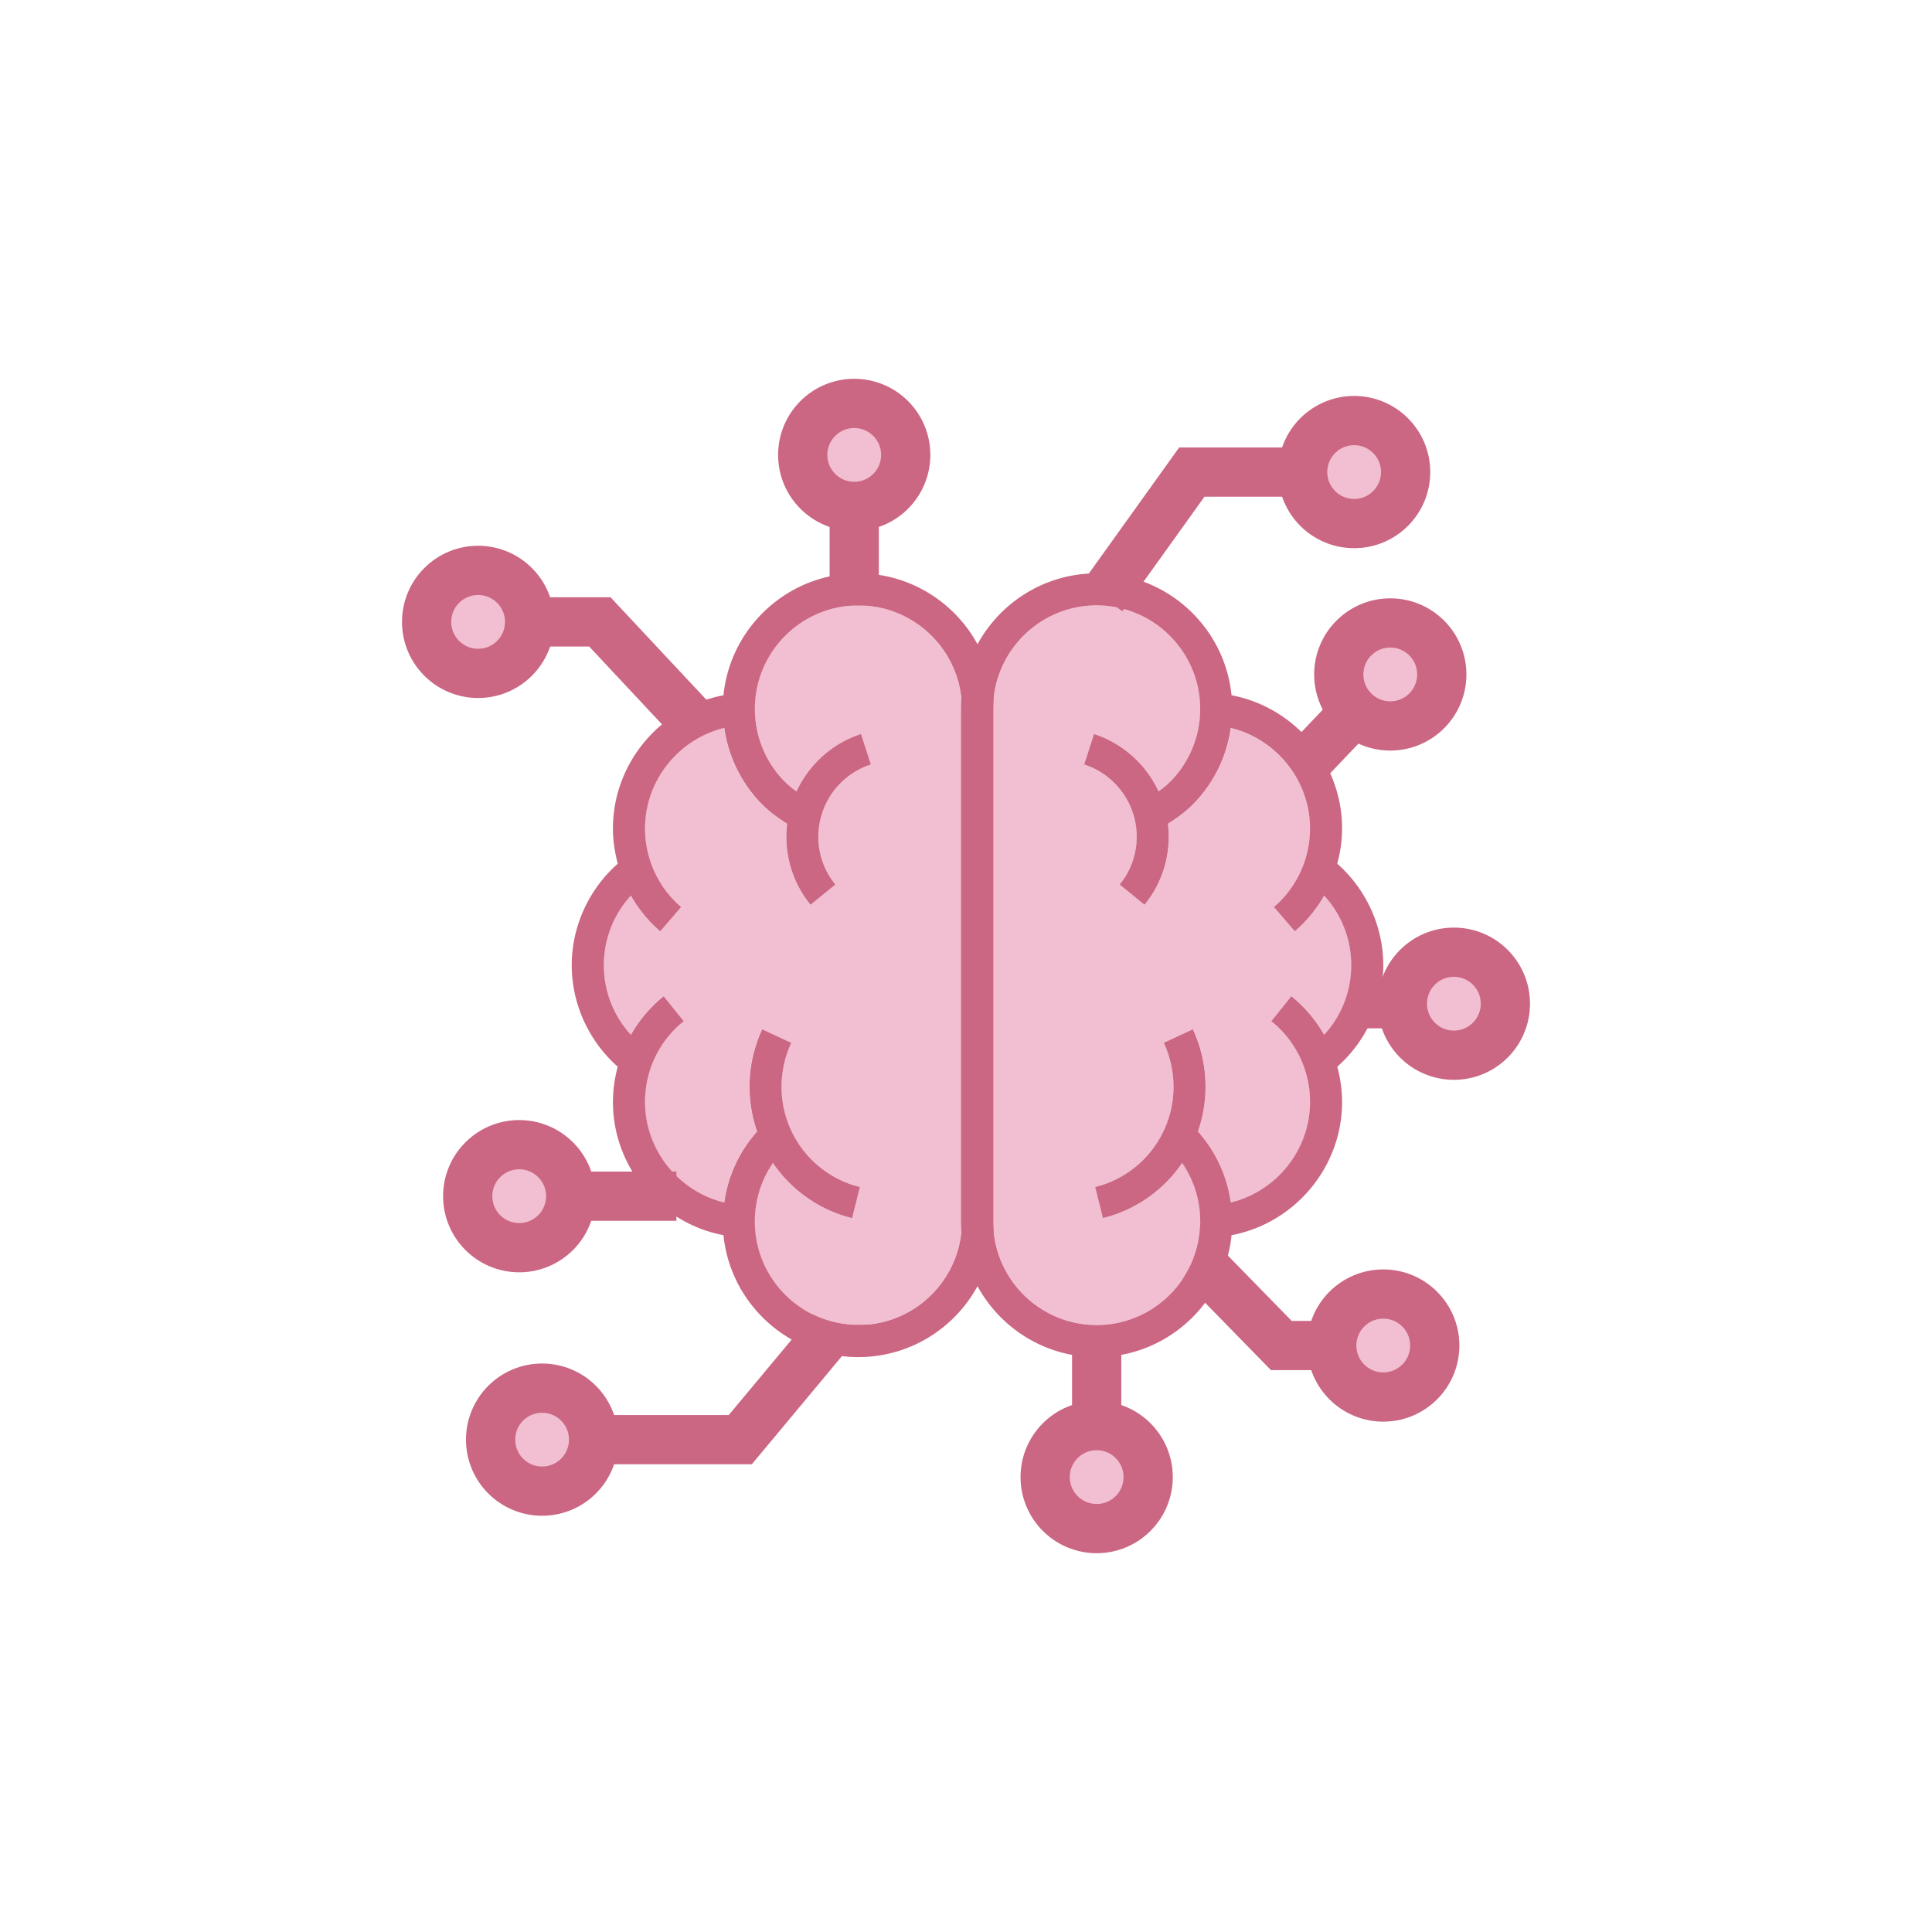 <svg xml:space="preserve" viewBox="0 0 100 100" y="0" x="0" xmlns="http://www.w3.org/2000/svg" id="Layer_1" version="1.1" style="height: 100%; width: 100%; background: rgb(241, 242, 243);" width="200px" height="200px"><g class="ldl-scale" style="transform-origin: 50% 50%; transform: rotate(0deg) scale(0.8, 0.8);"><g class="ldl-ani"><g class="ldl-layer"><g class="ldl-ani"><g><g class="ldl-layer"><g class="ldl-ani" style="transform: scale(0.91); transform-origin: 50px 50px; animation: 1.111s linear -0.581s infinite normal forwards running breath-90757067-dd17-43de-a899-d532cd4d3959;"><path d="M63.468 67.821l8.951 9.163 7.248-.001" stroke-width="3.5" stroke="#333" fill="none" stroke-miterlimit="10" style="stroke: rgb(203, 102, 131);"></path></g></g><g class="ldl-layer"><g class="ldl-ani" style="transform: scale(0.91); transform-origin: 50px 50px; animation: 1.111s linear -0.606s infinite normal forwards running breath-90757067-dd17-43de-a899-d532cd4d3959;"><circle stroke-miterlimit="10" stroke="#333" fill="#fff" stroke-width="3.5" r="3.662" cy="76.984" cx="79.667" style="fill: rgb(242, 190, 209); stroke: rgb(203, 102, 131);"></circle></g></g></g></g></g><g class="ldl-layer"><g class="ldl-ani"><g><g class="ldl-layer"><g class="ldl-ani" style="transform: scale(0.91); transform-origin: 50px 50px; animation: 1.111s linear -0.631s infinite normal forwards running breath-90757067-dd17-43de-a899-d532cd4d3959;"><path d="M41.72 74.355l-7.767 9.32H19.085" stroke-width="3.5" stroke="#333" fill="none" stroke-miterlimit="10" style="stroke: rgb(203, 102, 131);"></path></g></g><g class="ldl-layer"><g class="ldl-ani" style="transform: scale(0.91); transform-origin: 50px 50px; animation: 1.111s linear -0.657s infinite normal forwards running breath-90757067-dd17-43de-a899-d532cd4d3959;"><circle stroke-miterlimit="10" stroke="#333" fill="#fff" stroke-width="3.5" r="3.662" cy="83.675" cx="19.861" style="fill: rgb(242, 190, 209); stroke: rgb(203, 102, 131);"></circle></g></g></g></g></g><g class="ldl-layer"><g class="ldl-ani"><g><g class="ldl-layer"><g class="ldl-ani" style="transform: scale(0.91); transform-origin: 50px 50px; animation: 1.111s linear -0.682s infinite normal forwards running breath-90757067-dd17-43de-a899-d532cd4d3959;"><path d="M73.72 36.043l6.835-7.18" stroke-width="3.5" stroke="#333" fill="none" stroke-miterlimit="10" style="stroke: rgb(203, 102, 131);"></path></g></g><g class="ldl-layer"><g class="ldl-ani" style="transform: scale(0.91); transform-origin: 50px 50px; animation: 1.111s linear -0.707s infinite normal forwards running breath-90757067-dd17-43de-a899-d532cd4d3959;"><circle stroke-miterlimit="10" stroke="#333" fill="#fff" stroke-width="3.5" r="3.662" cy="29.271" cx="80.166" style="fill: rgb(242, 190, 209); stroke: rgb(203, 102, 131);"></circle></g></g></g></g></g><g class="ldl-layer"><g class="ldl-ani"><g><g class="ldl-layer"><g class="ldl-ani" style="transform: scale(0.91); transform-origin: 50px 50px; animation: 1.111s linear -0.732s infinite normal forwards running breath-90757067-dd17-43de-a899-d532cd4d3959;"><path fill="#f4e6c8" d="M42.34 24.36c-4.059 0-7.361 3.302-7.361 7.361 0 1.838.681 3.598 1.918 4.956.349.384.679.652 1.042.908a7.696 7.696 0 0 1 4.586-4.081l.702 2.167a5.356 5.356 0 0 0-.767.323 5.412 5.412 0 0 0-2.841 3.642 5.354 5.354 0 0 0 .616 3.884c.139.237.291.469.468.687l-1.767 1.438a7.71 7.71 0 0 1-.848-1.3 7.597 7.597 0 0 1-.815-4.461c-.716-.464-1.348-.89-2.061-1.675a9.606 9.606 0 0 1-2.176-3.984 9.54 9.54 0 0 1-.231-1.154c-3.237.785-5.637 3.726-5.637 7.149 0 1.984.806 3.866 2.213 5.247.116.114.228.231.352.337l-1.485 1.727a9.674 9.674 0 0 1-1.712-1.948 9.824 9.824 0 0 1-.374-.592 7.282 7.282 0 0 0-1.924 4.95c0 1.87.694 3.609 1.925 4.952a9.683 9.683 0 0 1 2.329-2.745l.714.888.714.888c-.122.098-.231.207-.346.311a7.32 7.32 0 0 0-2.407 5.429c0 3.423 2.4 6.364 5.636 7.149a9.51 9.51 0 0 1 2.337-5.047 9.641 9.641 0 0 1-.441-4.575 9.638 9.638 0 0 1 .801-2.692l1.569.731.495.231a7.43 7.43 0 0 0-.61 2.057 7.328 7.328 0 0 0 4.539 7.879c.307.123.623.233.952.315l-.552 2.211a9.6 9.6 0 0 1-5.63-3.92 7.297 7.297 0 0 0-1.286 4.162c0 4.059 3.302 7.362 7.361 7.362 4.059 0 7.362-3.302 7.362-7.362V31.721c.002-4.059-3.301-7.361-7.36-7.361z" style="fill: rgb(242, 190, 209);"></path></g></g><g class="ldl-layer"><g class="ldl-ani" style="transform: scale(0.91); transform-origin: 50px 50px; animation: 1.111s linear -0.758s infinite normal forwards running breath-90757067-dd17-43de-a899-d532cd4d3959;"><path fill="#333" d="M42.347 22.082c-4.988 0-9.102 3.808-9.59 8.669-4.48.844-7.859 4.821-7.859 9.47 0 .856.126 1.694.344 2.504-2.057 1.819-3.273 4.456-3.273 7.219s1.216 5.398 3.271 7.217a9.645 9.645 0 0 0-.342 2.506c0 4.649 3.379 8.626 7.859 9.47.488 4.861 4.602 8.669 9.59 8.669 5.315 0 9.64-4.324 9.64-9.64V31.721c0-5.315-4.325-9.639-9.64-9.639zm7.362 46.085c0 4.059-3.302 7.362-7.362 7.362-4.059 0-7.361-3.302-7.361-7.362 0-1.511.45-2.947 1.286-4.162a9.595 9.595 0 0 0 5.63 3.92l.552-2.211a7.333 7.333 0 0 1-5.491-8.194 7.357 7.357 0 0 1 .611-2.057l-2.064-.962a9.638 9.638 0 0 0-.801 2.692 9.654 9.654 0 0 0 .441 4.575 9.51 9.51 0 0 0-2.336 5.047c-3.236-.785-5.636-3.726-5.636-7.149a7.332 7.332 0 0 1 2.753-5.74l-1.427-1.776a9.654 9.654 0 0 0-2.329 2.745 7.281 7.281 0 0 1-1.925-4.952c0-1.869.694-3.607 1.924-4.95a9.657 9.657 0 0 0 2.085 2.54l1.485-1.727a7.358 7.358 0 0 1-2.565-5.585c0-3.423 2.4-6.365 5.637-7.149a9.598 9.598 0 0 0 2.407 5.138c.714.785 1.346 1.211 2.061 1.675a7.626 7.626 0 0 0 1.662 5.761l1.767-1.438a5.364 5.364 0 0 1-1.084-4.571 5.414 5.414 0 0 1 3.607-3.965l-.702-2.167c-2.047.662-3.695 2.168-4.586 4.081a6.121 6.121 0 0 1-1.042-.908 7.342 7.342 0 0 1-1.918-4.956c0-4.059 3.302-7.361 7.361-7.361 4.059 0 7.362 3.302 7.362 7.361v36.445z" style="fill: rgb(203, 102, 131);"></path></g></g></g></g></g><g class="ldl-layer"><g class="ldl-ani"><g><g class="ldl-layer"><g class="ldl-ani" style="transform: scale(0.91); transform-origin: 50px 50px; animation: 1.111s linear -0.783s infinite normal forwards running breath-90757067-dd17-43de-a899-d532cd4d3959;"><path fill="#f4e6c8" d="M59.297 24.36c4.059 0 7.361 3.302 7.361 7.361a7.343 7.343 0 0 1-1.918 4.956 6.034 6.034 0 0 1-1.042.908 7.696 7.696 0 0 0-4.586-4.081l-.702 2.167c.267.086.521.199.767.323a5.412 5.412 0 0 1 2.841 3.642 5.354 5.354 0 0 1-.616 3.884 5.478 5.478 0 0 1-.468.687l1.767 1.438a7.71 7.71 0 0 0 .848-1.3 7.597 7.597 0 0 0 .815-4.461c.716-.464 1.348-.89 2.061-1.675a9.606 9.606 0 0 0 2.176-3.984 9.54 9.54 0 0 0 .231-1.154c3.237.785 5.637 3.726 5.637 7.149a7.349 7.349 0 0 1-2.213 5.247c-.116.114-.228.231-.352.337l1.485 1.727a9.674 9.674 0 0 0 1.712-1.948c.13-.194.258-.389.374-.592a7.282 7.282 0 0 1 1.924 4.95c0 1.87-.694 3.609-1.925 4.952a9.683 9.683 0 0 0-2.329-2.745l-.714.888-.714.888c.122.098.231.207.346.311a7.32 7.32 0 0 1 2.407 5.429c0 3.423-2.4 6.364-5.636 7.149a9.51 9.51 0 0 0-2.337-5.047 9.641 9.641 0 0 0 .441-4.575 9.638 9.638 0 0 0-.801-2.692l-1.569.731-.495.231a7.43 7.43 0 0 1 .61 2.057 7.328 7.328 0 0 1-4.539 7.879 7.271 7.271 0 0 1-.952.315l.552 2.211a9.6 9.6 0 0 0 5.63-3.92 7.297 7.297 0 0 1 1.286 4.162c0 4.059-3.302 7.362-7.361 7.362-4.059 0-7.362-3.302-7.362-7.362V31.721c-.002-4.059 3.3-7.361 7.36-7.361z" style="fill: rgb(242, 190, 209);"></path></g></g><g class="ldl-layer"><g class="ldl-ani" style="transform: scale(0.91); transform-origin: 50px 50px; animation: 1.111s linear -0.808s infinite normal forwards running breath-90757067-dd17-43de-a899-d532cd4d3959;"><path fill="#333" d="M49.65 31.721v36.446c0 5.315 4.324 9.64 9.64 9.64 4.988 0 9.102-3.808 9.59-8.669 4.48-.844 7.859-4.821 7.859-9.47a9.65 9.65 0 0 0-.342-2.506c2.055-1.819 3.271-4.455 3.271-7.217 0-2.763-1.216-5.4-3.273-7.219a9.618 9.618 0 0 0 .344-2.504c0-4.649-3.379-8.626-7.859-9.47-.488-4.862-4.602-8.669-9.59-8.669-5.316-.001-9.64 4.323-9.64 9.638zm2.278 0c0-4.059 3.302-7.361 7.362-7.361 4.059 0 7.361 3.302 7.361 7.361a7.343 7.343 0 0 1-1.918 4.956 6.034 6.034 0 0 1-1.042.908 7.696 7.696 0 0 0-4.586-4.081l-.702 2.167a5.412 5.412 0 0 1 3.607 3.965 5.367 5.367 0 0 1-1.084 4.571l1.767 1.438a7.622 7.622 0 0 0 1.662-5.761c.716-.464 1.348-.89 2.061-1.675a9.598 9.598 0 0 0 2.407-5.138c3.237.785 5.637 3.726 5.637 7.149a7.36 7.36 0 0 1-2.565 5.585l1.485 1.727a9.657 9.657 0 0 0 2.085-2.54 7.282 7.282 0 0 1 1.924 4.95c0 1.87-.694 3.609-1.925 4.952a9.654 9.654 0 0 0-2.329-2.745l-1.427 1.776a7.332 7.332 0 0 1 2.753 5.74c0 3.423-2.4 6.364-5.636 7.149a9.514 9.514 0 0 0-2.336-5.047 9.641 9.641 0 0 0 .441-4.575 9.638 9.638 0 0 0-.801-2.692l-2.064.962c.302.648.507 1.339.611 2.057a7.334 7.334 0 0 1-5.491 8.194l.552 2.211a9.6 9.6 0 0 0 5.63-3.92 7.297 7.297 0 0 1 1.286 4.162c0 4.059-3.302 7.362-7.361 7.362-4.059 0-7.362-3.302-7.362-7.362V31.721z" style="fill: rgb(203, 102, 131);"></path></g></g></g></g></g><g class="ldl-layer"><g class="ldl-ani"><g><g class="ldl-layer"><g class="ldl-ani" style="transform: scale(0.91); transform-origin: 50px 50px; animation: 1.111s linear -0.833s infinite normal forwards running breath-90757067-dd17-43de-a899-d532cd4d3959;"><path d="M42.053 24.36v-9.478" stroke-width="3.5" stroke="#333" fill="none" stroke-miterlimit="10" style="stroke: rgb(203, 102, 131);"></path></g></g><g class="ldl-layer"><g class="ldl-ani" style="transform: scale(0.91); transform-origin: 50px 50px; animation: 1.111s linear -0.859s infinite normal forwards running breath-90757067-dd17-43de-a899-d532cd4d3959;"><circle stroke-miterlimit="10" stroke="#333" fill="#fff" stroke-width="3.5" r="3.662" cy="13.662" cx="42.053" style="fill: rgb(242, 190, 209); stroke: rgb(203, 102, 131);"></circle></g></g></g></g></g><g class="ldl-layer"><g class="ldl-ani"><g><g class="ldl-layer"><g class="ldl-ani" style="transform: scale(0.91); transform-origin: 50px 50px; animation: 1.111s linear -0.884s infinite normal forwards running breath-90757067-dd17-43de-a899-d532cd4d3959;"><path d="M59.695 23.759l6.361-8.877h11.54" stroke-width="3.5" stroke="#333" fill="none" stroke-miterlimit="10" style="stroke: rgb(203, 102, 131);"></path></g></g><g class="ldl-layer"><g class="ldl-ani" style="transform: scale(0.91); transform-origin: 50px 50px; animation: 1.111s linear -0.909s infinite normal forwards running breath-90757067-dd17-43de-a899-d532cd4d3959;"><circle stroke-miterlimit="10" stroke="#333" fill="#fff" stroke-width="3.5" r="3.662" cy="14.882" cx="77.596" style="fill: rgb(242, 190, 209); stroke: rgb(203, 102, 131);"></circle></g></g></g></g></g><g class="ldl-layer"><g class="ldl-ani"><g><g class="ldl-layer"><g class="ldl-ani" style="transform: scale(0.91); transform-origin: 50px 50px; animation: 1.111s linear -0.934s infinite normal forwards running breath-90757067-dd17-43de-a899-d532cd4d3959;"><path d="M77.531 52.681h6.99" stroke-width="3.5" stroke="#333" fill="none" stroke-miterlimit="10" style="stroke: rgb(203, 102, 131);"></path></g></g><g class="ldl-layer"><g class="ldl-ani" style="transform: scale(0.91); transform-origin: 50px 50px; animation: 1.111s linear -0.96s infinite normal forwards running breath-90757067-dd17-43de-a899-d532cd4d3959;"><circle stroke-miterlimit="10" stroke="#333" fill="#fff" stroke-width="3.5" r="3.662" cy="52.681" cx="84.688" style="fill: rgb(242, 190, 209); stroke: rgb(203, 102, 131);"></circle></g></g></g></g></g><g class="ldl-layer"><g class="ldl-ani"><g><g class="ldl-layer"><g class="ldl-ani" style="transform: scale(0.91); transform-origin: 50px 50px; animation: 1.111s linear -0.985s infinite normal forwards running breath-90757067-dd17-43de-a899-d532cd4d3959;"><path d="M59.29 76.919v9.419" stroke-width="3.5" stroke="#333" fill="none" stroke-miterlimit="10" style="stroke: rgb(203, 102, 131);"></path></g></g><g class="ldl-layer"><g class="ldl-ani" style="transform: scale(0.91); transform-origin: 50px 50px; animation: 1.111s linear -1.01s infinite normal forwards running breath-90757067-dd17-43de-a899-d532cd4d3959;"><circle stroke-miterlimit="10" stroke="#333" fill="#fff" stroke-width="3.5" r="3.662" cy="86.338" cx="59.29" style="fill: rgb(242, 190, 209); stroke: rgb(203, 102, 131);"></circle></g></g></g></g></g><g class="ldl-layer"><g class="ldl-ani"><g><g class="ldl-layer"><g class="ldl-ani" style="transform: scale(0.91); transform-origin: 50px 50px; animation: 1.111s linear -1.035s infinite normal forwards running breath-90757067-dd17-43de-a899-d532cd4d3959;"><path d="M30.402 32.413l-6.435-6.879h-8.655" stroke-width="3.5" stroke="#333" fill="none" stroke-miterlimit="10" style="stroke: rgb(203, 102, 131);"></path></g></g><g class="ldl-layer"><g class="ldl-ani" style="transform: scale(0.91); transform-origin: 50px 50px; animation: 1.111s linear -1.061s infinite normal forwards running breath-90757067-dd17-43de-a899-d532cd4d3959;"><circle stroke-miterlimit="10" stroke="#333" fill="#fff" stroke-width="3.5" r="3.662" cy="25.534" cx="15.312" style="fill: rgb(242, 190, 209); stroke: rgb(203, 102, 131);"></circle></g></g></g></g></g><g class="ldl-layer"><g class="ldl-ani"><g><g class="ldl-layer"><g class="ldl-ani" style="transform: scale(0.91); transform-origin: 50px 50px; animation: 1.111s linear -1.086s infinite normal forwards running breath-90757067-dd17-43de-a899-d532cd4d3959;"><path d="M29.41 66.366H18.197" stroke-width="3.5" stroke="#333" fill="none" stroke-miterlimit="10" style="stroke: rgb(203, 102, 131);"></path></g></g><g class="ldl-layer"><g class="ldl-ani" style="transform: scale(0.91); transform-origin: 50px 50px; animation: 1.111s linear -1.111s infinite normal forwards running breath-90757067-dd17-43de-a899-d532cd4d3959;"><circle stroke-miterlimit="10" stroke="#333" fill="#fff" stroke-width="3.5" r="3.662" cy="66.366" cx="18.234" style="fill: rgb(242, 190, 209); stroke: rgb(203, 102, 131);"></circle></g></g></g></g></g></g></g></svg>